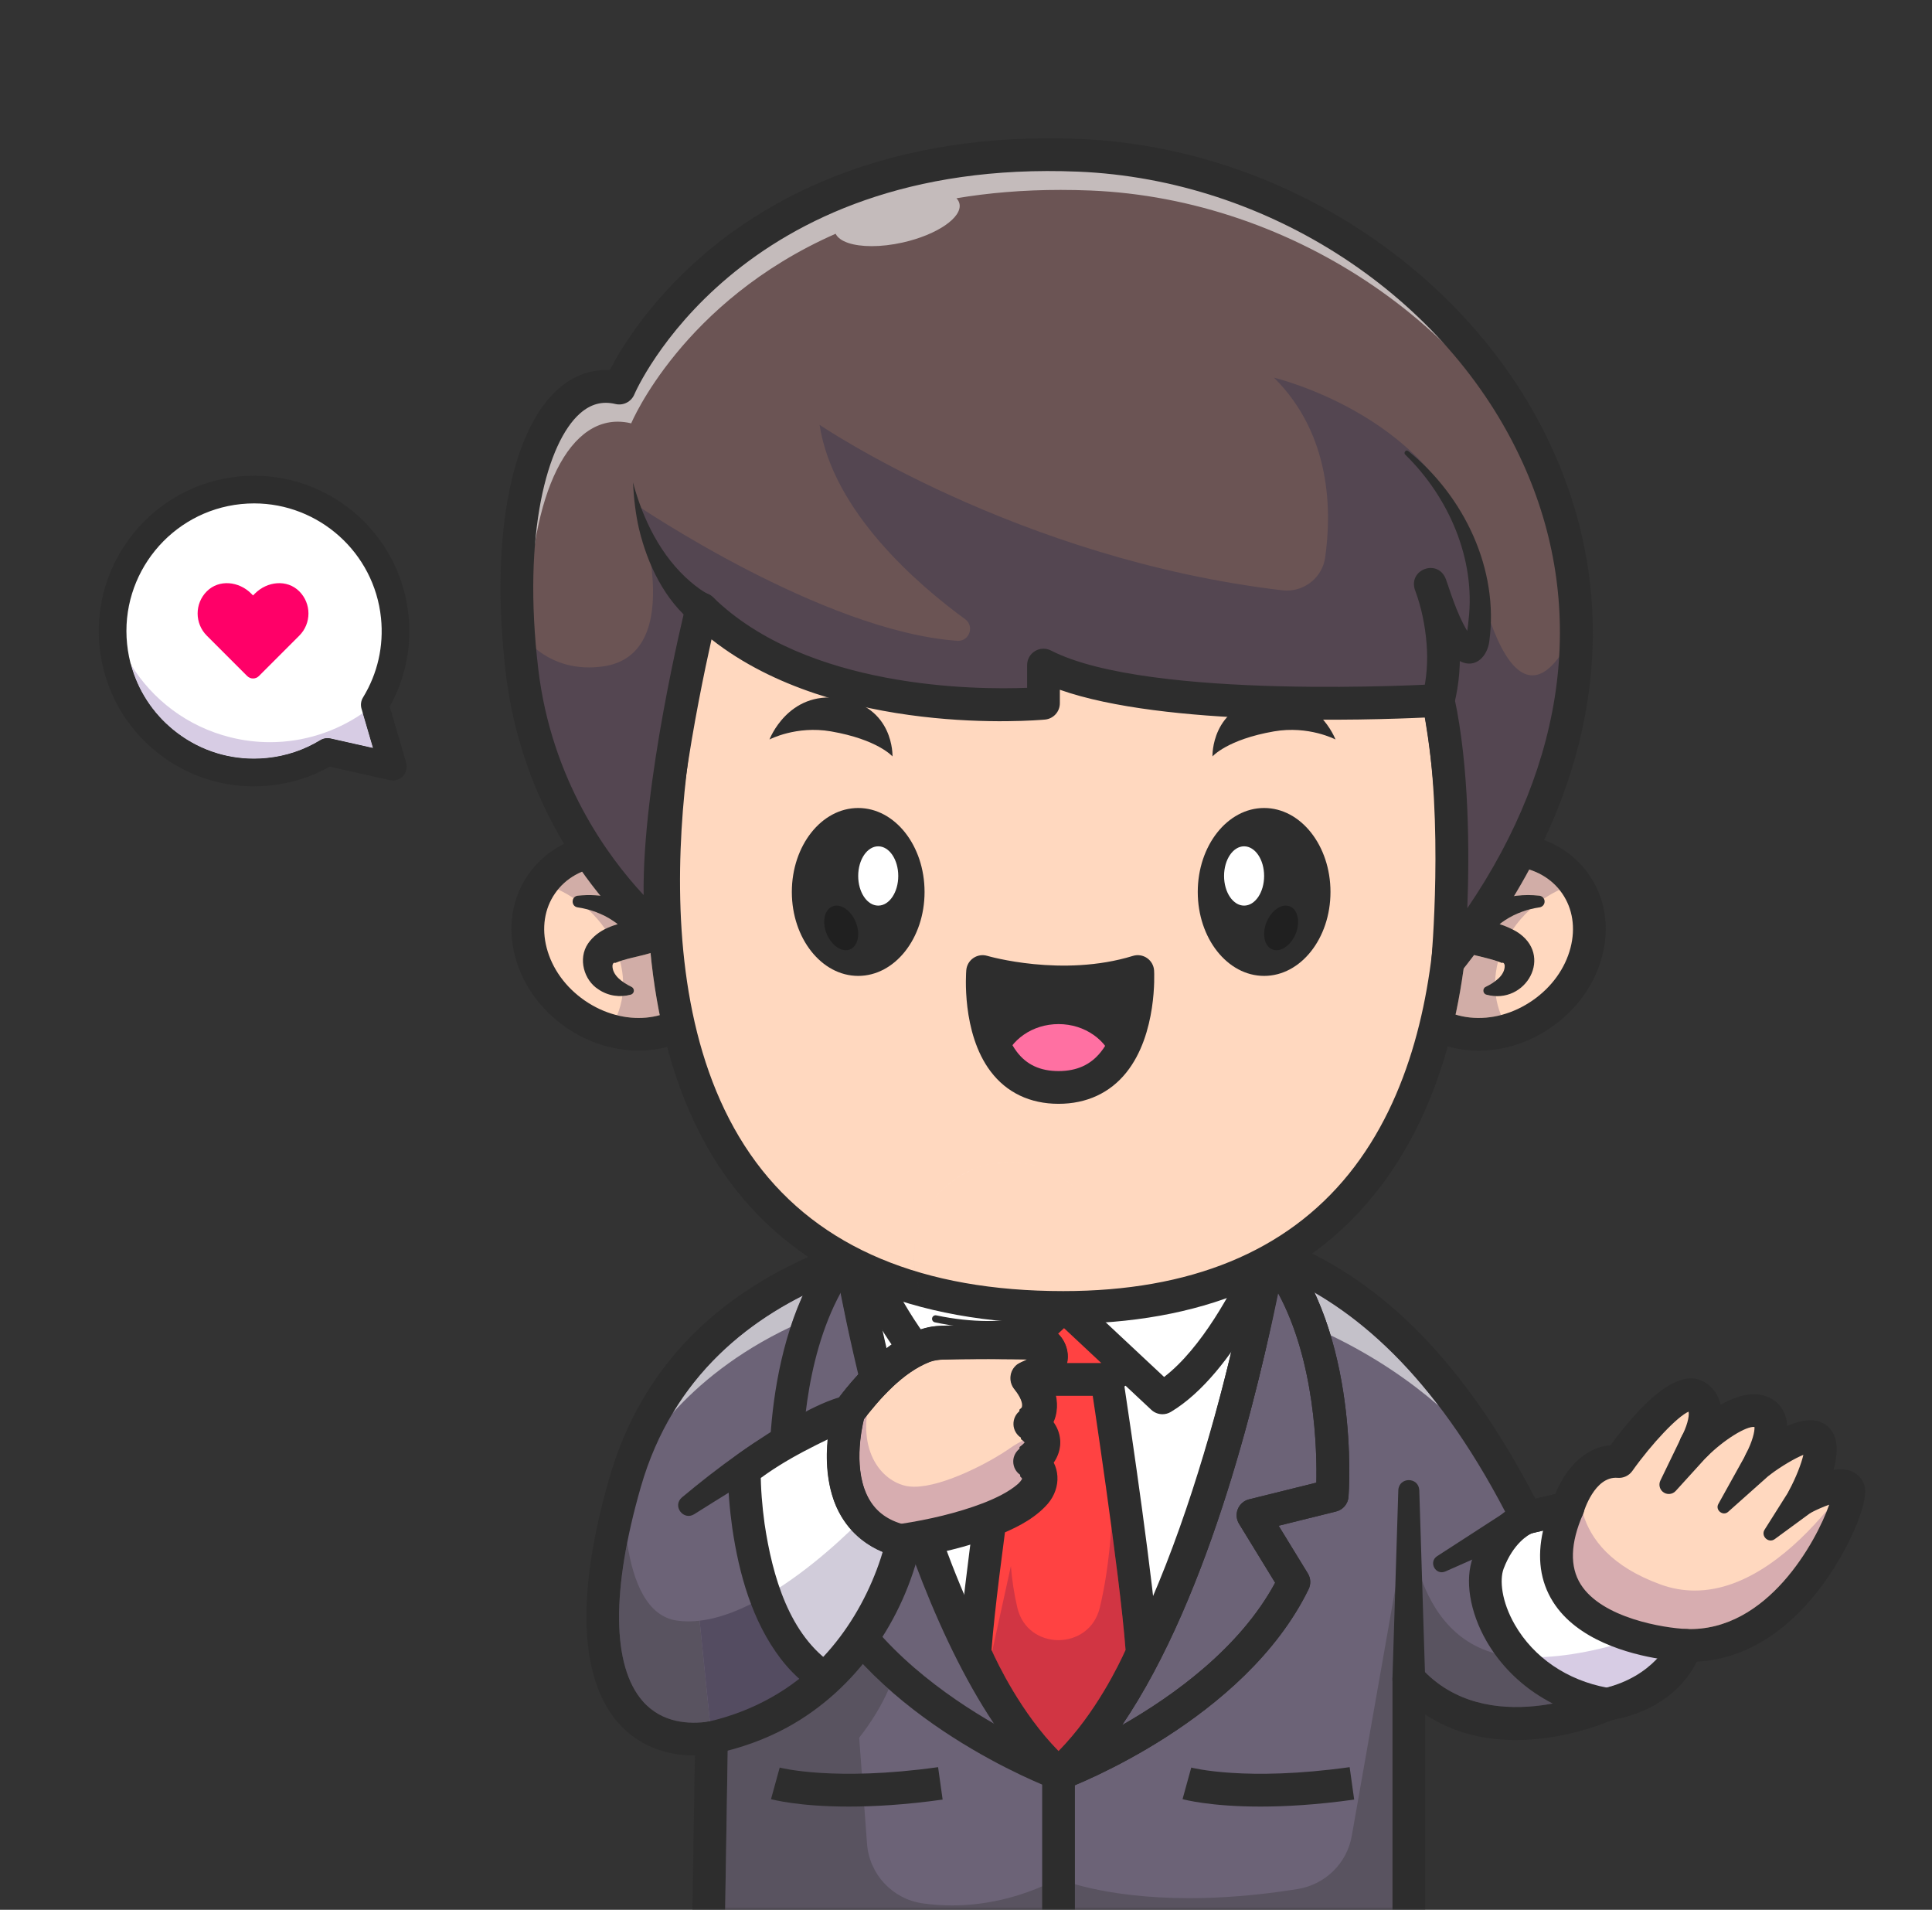 <svg width="342" height="338" viewBox="0 0 342 338" fill="none" xmlns="http://www.w3.org/2000/svg">
<rect x="0" y="0" width="342" height="338" fill="#333333" stroke="none"/>
<mask id="mask0_157_55" style="mask-type:alpha" maskUnits="userSpaceOnUse" x="0" y="0" width="342" height="338">
<rect width="341.497" height="338" fill="#F6F6F6"/>
</mask>
<g mask="url(#mask0_157_55)">
<path d="M311.948 287.062C308.122 289.692 303.595 291.385 298.409 291.198C298.409 291.198 297.366 301.976 284.502 301.627C284.502 301.627 262.599 311.71 249.387 297.108V349.26C249.387 349.26 223.774 364.557 187.384 350.65C157.021 364.557 125.267 350.65 125.267 350.65L125.962 307.538C112.22 309.602 100.515 298.767 110.301 263.637C110.301 263.637 110.301 263.63 110.308 263.607C110.425 263.188 110.541 262.768 110.664 262.34C121.095 226.182 158.99 216.794 187.652 216.794C215.127 216.794 243.39 218.751 267.887 264.079C267.937 264.172 267.958 264.216 267.958 264.216C268.726 265.628 269.487 267.091 270.248 268.599L277.549 266.86C277.549 266.86 279.982 258.111 286.588 258.66C286.588 258.66 296.324 244.957 300.147 247.042C303.871 249.07 300.343 255.395 300.163 255.72C300.56 255.322 307.564 248.469 311.62 249.824C315.685 251.178 311.832 258.277 311.636 258.646C312.041 258.341 319.675 252.663 321.703 254.691C323.79 256.778 319.269 265.122 319.269 265.122C319.269 265.122 326.572 261.297 327.267 263.73C327.773 265.512 322.486 279.833 311.948 287.062Z" fill="#6C6377"/>
<path d="M119.095 250.059C124.872 240.452 133.124 233.838 142.091 229.306C141.273 231.123 140.565 232.981 139.954 234.843C130.355 239.39 123.661 245 119.095 250.059ZM254.702 248.823C249.866 244.624 243.554 240.169 235.54 236.313C234.772 233.762 233.83 231.211 232.679 228.737C240.112 233.049 247.523 239.417 254.702 248.823Z" fill="#C4C1C9"/>
<path d="M298.406 291.197C298.406 291.197 297.363 301.976 284.498 301.627C267.636 298.846 260.869 283.457 263.464 276.595C265.898 270.163 270.243 268.598 270.243 268.598L277.546 266.859C267.463 289.98 298.406 291.197 298.406 291.197Z" fill="white"/>
<path d="M157.855 353.898C143.909 353.897 132.44 350.241 128.193 348.684L128.854 307.584C128.858 307.329 128.829 307.079 128.769 306.837C136.116 304.762 141.791 301.187 146.155 297.108C147.849 295.527 149.345 293.871 150.666 292.196C152.745 294.629 154.994 296.876 157.32 298.942C156.105 301.711 154.404 304.59 152.094 307.538L153.478 326.296C153.877 331.7 157.979 336.109 163.346 336.861C164.913 337.081 166.65 337.221 168.529 337.221C173.858 337.221 180.33 336.096 187.384 332.484C187.384 332.484 195.185 335.938 210.527 335.938C215.971 335.938 222.365 335.503 229.7 334.324C234.57 333.542 238.43 329.791 239.285 324.933L249.386 267.57C249.386 267.57 249.401 292.114 268.76 293.262C271.418 296.196 274.997 298.766 279.518 300.357C276.761 301.195 272.754 302.11 268.403 302.11C262.697 302.11 256.394 300.538 251.531 295.163C250.972 294.543 250.186 294.21 249.383 294.21C249.033 294.21 248.681 294.273 248.342 294.403C247.224 294.834 246.487 295.908 246.487 297.107V347.502C242.859 349.257 232.486 353.548 217.774 353.548C209.279 353.548 199.338 352.118 188.414 347.943C188.082 347.815 187.73 347.752 187.381 347.752C186.968 347.752 186.557 347.841 186.174 348.015C176.543 352.427 166.701 353.898 157.855 353.898ZM122.822 304.882C119.806 304.882 116.383 304.05 113.781 301.08C109.356 296.029 108.43 286.252 111.018 273.063C112.11 280.202 114.626 286.072 119.847 286.816C120.511 286.91 121.187 286.954 121.869 286.954C122.524 286.954 123.186 286.914 123.853 286.834L125.667 304.655C125.621 304.66 125.574 304.665 125.528 304.672C124.693 304.798 123.779 304.882 122.822 304.882ZM295.321 290.893C293.865 290.693 292.01 290.366 290.024 289.837C290.261 289.759 290.496 289.679 290.729 289.598C292.545 290.047 294.216 290.326 295.533 290.501C295.477 290.612 295.406 290.743 295.321 290.893Z" fill="#595360"/>
<path d="M279.518 300.357C274.997 298.766 271.418 296.197 268.76 293.262C268.761 293.262 268.761 293.262 268.761 293.262C269.518 293.306 270.28 293.328 271.044 293.328C277.462 293.328 284.084 291.822 290.024 289.837C292.01 290.366 293.865 290.693 295.321 290.893C294.287 292.701 291.1 297.099 283.835 298.808C283.647 298.851 283.463 298.915 283.287 298.995C283.234 299.02 281.807 299.662 279.518 300.357Z" fill="#D7CCE4"/>
<path d="M298.409 290.777C298.409 290.777 267.466 289.56 277.549 266.44C277.549 266.44 278.157 264.261 279.592 262.138C281.025 260.016 283.286 257.965 286.588 258.241C286.588 258.241 296.324 244.536 300.147 246.623C303.871 248.651 300.343 254.974 300.163 255.3C300.56 254.901 307.564 248.049 311.62 249.405C315.685 250.758 311.831 257.856 311.636 258.226C312.041 257.922 319.675 252.244 321.703 254.272C323.79 256.357 319.269 264.701 319.269 264.701C319.269 264.701 325.289 261.543 326.918 262.796C327.085 262.919 327.201 263.086 327.267 263.311C327.962 265.745 317.879 291.474 298.409 290.777Z" fill="#FFD8BF"/>
<path d="M295.533 290.501C289.405 289.69 275.602 286.578 275.529 275.016C275.529 274.987 275.529 274.956 275.529 274.926C275.529 273.473 275.744 271.886 276.22 270.153L278.217 269.677C279.135 269.459 279.886 268.8 280.235 267.935C281.572 272.405 285.223 277.252 293.947 280.42C296 281.166 298.028 281.5 300.01 281.5C309.324 281.5 317.683 274.122 323.446 267.258C320.764 274.076 312.489 288.314 299.196 288.314C298.97 288.314 298.739 288.31 298.51 288.301C298.468 288.299 298.426 288.299 298.384 288.299C297.221 288.299 296.17 289.03 295.722 290.106C295.707 290.141 295.647 290.28 295.533 290.501Z" fill="#D7ADB0"/>
<path d="M128.193 348.684C135.135 351.228 161.358 359.382 186.174 348.016C186.882 347.691 187.689 347.666 188.414 347.943C218.257 359.347 240.765 350.272 246.487 347.502V297.107C246.487 295.909 247.224 294.834 248.342 294.404C249.46 293.973 250.729 294.275 251.531 295.163C263.182 308.04 283.087 299.088 283.287 298.995C283.463 298.916 283.646 298.851 283.835 298.808C292.889 296.678 295.61 290.374 295.722 290.106C296.187 288.991 297.298 288.245 298.51 288.301C312.869 288.827 321.537 272.732 323.804 266.301C322.812 266.649 321.641 267.15 320.609 267.689C319.479 268.28 318.097 268.062 317.204 267.154C316.308 266.247 316.111 264.862 316.718 263.742C317.889 261.575 318.879 259.049 319.229 257.479C317.722 258.087 315.36 259.47 313.371 260.963C312.287 261.778 310.783 261.73 309.75 260.849C308.718 259.968 308.437 258.488 309.072 257.29C310.213 255.146 310.651 253.263 310.574 252.547C309.142 252.346 305.131 254.842 302.208 257.768C301.187 258.791 299.568 258.902 298.415 258.034C297.261 257.164 296.924 255.576 297.626 254.312C298.535 252.676 299.097 250.707 298.914 249.835C296.996 250.645 292.476 255.375 288.946 260.339C288.353 261.174 287.363 261.633 286.344 261.547C282.245 261.209 280.353 267.581 280.335 267.647C280.046 268.652 279.235 269.435 278.217 269.677L270.915 271.417C269.609 271.729 268.26 271.1 267.656 269.901C242.376 219.691 212.032 219.691 187.649 219.691C169.106 219.691 124.756 223.926 113.444 263.143C108.19 281.36 108.308 294.833 113.781 301.081C117.208 304.991 122.061 305.194 125.528 304.672C126.372 304.548 127.226 304.797 127.867 305.358C128.507 305.918 128.868 306.734 128.854 307.584L128.193 348.684ZM157.694 359.77C139.184 359.771 124.987 353.693 124.1 353.304C123.03 352.835 122.346 351.771 122.366 350.603L123.009 310.674C117.521 310.723 112.773 308.723 109.422 304.899C104.599 299.392 100.416 287.401 107.876 261.537C112.822 244.393 123.988 231.561 141.068 223.394C157.484 215.544 175.46 213.896 187.649 213.896C202.483 213.896 216.995 214.474 231.451 221.442C247.219 229.043 260.429 243.386 271.788 265.252L275.319 264.412C276.765 260.763 279.929 256.238 285.094 255.775C290.133 248.916 296.784 241.912 301.532 244.498C302.985 245.29 303.998 246.548 304.459 248.137C304.506 248.295 304.545 248.455 304.578 248.616C307.122 247.167 309.995 246.225 312.535 247.076C314.117 247.603 315.318 248.719 315.918 250.221C316.19 250.902 316.325 251.628 316.359 252.369C319.655 250.936 322.13 251.024 323.749 252.642C325.478 254.371 325.405 257.172 324.548 260.133C325.752 259.957 326.878 260.006 327.809 260.405C328.924 260.883 329.72 261.781 330.049 262.935C330.921 265.988 326.924 275.035 321.823 281.553C315.633 289.462 308.173 293.767 300.153 294.088C298.438 296.918 294.166 302.241 285.434 304.383C282.939 305.471 265.764 312.398 252.281 303.422V349.259C252.281 350.278 251.744 351.224 250.87 351.747C250.122 352.193 237.679 359.427 217.991 359.428C209.146 359.428 198.844 357.97 187.477 353.781C177.221 358.26 166.922 359.77 157.694 359.77Z" fill="#2D2D2D"/>
<path d="M182.109 246.804L171.238 245.92C169.67 245.79 169.547 243.519 171.074 243.209L181.76 241.021C186.143 240.381 186.543 246.909 182.109 246.804Z" fill="#2D2D2D"/>
<path d="M182.281 254.901L170.287 252.92C169.263 252.764 169.272 251.238 170.287 251.087L182.281 249.106C184.542 248.878 185.672 250.441 185.672 252.003C185.673 253.565 184.543 255.127 182.281 254.901Z" fill="#2D2D2D"/>
<path d="M182.537 261.546L171.269 260.911C169.803 260.824 169.63 258.714 171.044 258.381L182.026 255.774C186.407 255.003 186.989 261.533 182.537 261.546Z" fill="#2D2D2D"/>
<path d="M246.487 297.107L247.528 263.73C247.653 261.367 251.108 261.356 251.238 263.73L252.281 297.107C252.268 301.048 246.503 301.064 246.487 297.107Z" fill="#2D2D2D"/>
<path d="M271.139 271.363C270.614 271.612 267.888 273.087 266.173 277.62C265.436 279.57 265.766 283.399 268.165 287.562C271.504 293.355 277.434 297.388 284.488 298.685C289.451 297.732 292.269 295.501 293.826 293.601C288.305 292.711 279.148 290.241 274.901 283.471C272.648 279.878 272.064 275.659 273.15 270.884L271.139 271.363ZM284.498 304.525C284.342 304.525 284.184 304.513 284.027 304.486C275.041 303.004 267.429 297.89 263.144 290.455C260.157 285.272 259.242 279.568 260.754 275.57C263.579 268.104 268.69 266.079 269.263 265.872C269.364 265.835 269.467 265.805 269.572 265.779L276.874 264.041C277.941 263.785 279.063 264.158 279.768 265C280.473 265.842 280.639 267.012 280.202 268.017C277.985 273.1 277.852 277.261 279.804 280.382C283.567 286.396 294.592 288.138 298.524 288.301C299.394 288.338 300.203 288.764 300.725 289.462C301.247 290.16 301.429 291.057 301.216 291.901C301.111 292.321 298.489 302.179 284.986 304.483C284.825 304.511 284.662 304.525 284.498 304.525Z" fill="#2D2D2D"/>
<path d="M271.621 271.147L255.852 278.121C254.115 278.857 252.825 276.458 254.389 275.416L268.867 266.049C270.214 265.177 272.014 265.563 272.886 266.911C273.86 268.387 273.242 270.445 271.621 271.147Z" fill="#2D2D2D"/>
<path d="M302.56 257.342L296.635 263.866C296.02 264.543 294.973 264.593 294.296 263.978C293.74 263.473 293.607 262.675 293.918 262.031L297.757 254.098C299.918 250.22 305.352 253.886 302.56 257.342Z" fill="#2D2D2D"/>
<path d="M313.894 260.456L305.924 267.556C304.998 268.4 303.567 267.237 304.187 266.164L309.37 256.835C311.831 252.994 317.104 257.211 313.894 260.456Z" fill="#2D2D2D"/>
<path d="M321.385 267.097L314.167 272.39C313.064 273.203 311.643 271.856 312.371 270.715L317.148 263.146C319.897 259.379 324.951 264.087 321.385 267.097Z" fill="#2D2D2D"/>
<path d="M187.651 313.886C187.651 313.886 218.093 302.412 229.044 279.986L221.804 268.167L235.823 264.69C235.823 264.69 237.9 237.101 224.606 221.256C224.606 221.256 213.532 289.896 187.651 313.886Z" fill="#6C6377"/>
<path d="M226.187 228.736C223.12 244.346 214.455 282.068 198.615 305.32C207.64 300.176 219.486 291.699 225.724 280.113L219.332 269.679C218.851 268.892 218.773 267.921 219.123 267.068C219.474 266.212 220.211 265.577 221.107 265.355L233.018 262.401C233.142 256.789 232.835 240.91 226.187 228.736ZM187.651 316.785C186.67 316.785 185.728 316.285 185.186 315.411C184.458 314.232 184.665 312.703 185.682 311.762C210.543 288.717 221.637 221.471 221.746 220.795C221.927 219.676 222.744 218.764 223.837 218.463C224.93 218.161 226.097 218.525 226.826 219.393C240.719 235.951 238.801 263.732 238.713 264.907C238.619 266.155 237.735 267.201 236.521 267.501L226.341 270.026L231.516 278.474C232.033 279.318 232.082 280.369 231.647 281.26C220.321 304.452 189.96 316.113 188.673 316.597C188.338 316.725 187.992 316.785 187.651 316.785Z" fill="#2D2D2D"/>
<path d="M187.381 313.886C187.381 313.886 156.938 302.412 145.986 279.986L153.227 268.167L139.207 264.69C139.207 264.69 137.13 237.101 150.424 221.256C150.424 221.256 161.498 289.896 187.381 313.886Z" fill="#6C6377"/>
<path d="M224.71 221.72C222.798 232.223 210.97 292.45 187.386 314.317C163.273 291.965 152.017 230.869 150.59 222.618C162.824 218.344 176.007 216.794 187.654 216.794C199.982 216.794 212.469 217.186 224.71 221.72Z" fill="white"/>
<path d="M226.187 228.736C223.12 244.346 214.455 282.068 198.615 305.32C207.64 300.176 219.486 291.699 225.724 280.113L219.332 269.679C218.851 268.892 218.773 267.921 219.123 267.068C219.474 266.212 220.211 265.577 221.107 265.355L233.018 262.401C233.142 256.789 232.835 240.91 226.187 228.736ZM187.651 316.785C186.67 316.785 185.728 316.285 185.186 315.411C184.458 314.232 184.665 312.703 185.682 311.762C210.543 288.717 221.637 221.471 221.746 220.795C221.927 219.676 222.744 218.764 223.837 218.463C224.93 218.161 226.097 218.525 226.826 219.393C240.719 235.951 238.801 263.732 238.713 264.907C238.619 266.155 237.735 267.201 236.521 267.501L226.341 270.026L231.516 278.474C232.033 279.318 232.082 280.369 231.647 281.26C220.321 304.452 189.96 316.113 188.673 316.597C188.338 316.725 187.992 316.785 187.651 316.785Z" fill="#2D2D2D"/>
<path d="M149.308 280.113C155.545 291.699 167.39 300.176 176.416 305.32C160.575 282.067 151.909 244.34 148.843 228.733C142.177 240.919 141.881 256.789 142.011 262.399L153.924 265.355C154.821 265.577 155.558 266.212 155.908 267.068C156.259 267.921 156.18 268.892 155.698 269.679L149.308 280.113ZM187.379 316.785C187.038 316.785 186.693 316.725 186.358 316.597C185.072 316.113 154.709 304.452 143.383 281.26C142.948 280.369 142.998 279.318 143.516 278.474L148.691 270.026L138.509 267.501C137.295 267.201 136.411 266.155 136.317 264.907C136.229 263.732 134.312 235.951 148.204 219.393C148.933 218.525 150.101 218.161 151.194 218.463C152.287 218.764 153.103 219.674 153.284 220.795C153.393 221.471 164.501 288.73 189.35 311.762C190.366 312.703 190.573 314.232 189.844 315.411C189.304 316.285 188.36 316.785 187.379 316.785Z" fill="#2D2D2D"/>
<path d="M153.887 224.573C156.319 237.646 166.913 288.749 187.384 310.244C207.661 288.876 218.834 236.832 221.401 223.633C210.32 220.008 199.107 219.69 187.654 219.69C179.104 219.69 166.513 220.562 153.887 224.573ZM187.386 317.215C186.679 317.215 185.972 316.958 185.416 316.441C161.001 293.809 149.744 234.726 147.736 223.111C147.494 221.716 148.298 220.349 149.635 219.882C163.797 214.935 178.128 213.896 187.654 213.896C199.939 213.896 212.997 214.29 225.717 219.002C227.036 219.49 227.812 220.855 227.562 222.239C225.411 234.047 213.465 294.087 189.356 316.441C188.8 316.958 188.093 317.215 187.386 317.215Z" fill="#2D2D2D"/>
<path d="M202.188 292.501C202.188 292.501 196.829 305.539 187.384 313.883C177.939 305.539 172.578 292.501 172.578 292.501C173.186 283.599 175.7 265.498 177.351 254.141C178.213 248.215 178.837 244.13 178.837 244.13L176.171 242.081C173.961 240.379 172.89 237.583 173.389 234.844L176.663 216.823L198.016 216.36L201.377 234.844C201.869 237.583 200.798 240.379 198.589 242.081L195.931 244.13C195.931 244.13 196.264 246.326 196.785 249.824C198.328 260.276 201.493 282.36 202.188 292.501Z" fill="#FF4242"/>
<path d="M187.381 309.895C181.009 303.427 176.862 294.96 175.635 292.264L178.944 277.156C179.15 279.631 179.515 282.128 180.094 284.559C181.002 288.37 184.181 290.273 187.365 290.273C190.557 290.273 193.753 288.364 194.679 284.549C195.584 280.82 196.332 276.115 196.733 270.196C197.827 278.368 198.843 286.668 199.245 292.003C198.192 294.363 193.996 303.187 187.381 309.895Z" fill="#D13543"/>
<path d="M175.516 292.001C176.574 294.362 180.785 303.201 187.381 309.895C193.996 303.187 198.192 294.363 199.245 292.004C198.209 278.268 193.117 244.912 193.063 244.572C192.904 243.531 193.324 242.483 194.159 241.84L196.822 239.786C198.178 238.74 198.83 237.045 198.524 235.361L195.606 219.313L179.091 219.671L176.238 235.361C175.932 237.045 176.583 238.74 177.94 239.786L180.603 241.84C181.438 242.483 181.858 243.531 181.698 244.572C181.645 244.912 176.554 278.267 175.516 292.001ZM187.381 316.785C186.696 316.785 186.01 316.541 185.462 316.057C175.625 307.366 170.126 294.163 169.895 293.605C169.727 293.194 169.655 292.749 169.686 292.306C170.504 280.355 174.625 252.598 175.714 245.386L174.402 244.375C171.323 242.002 169.841 238.15 170.537 234.325L173.813 216.308C174.059 214.954 175.224 213.959 176.6 213.93L197.952 213.466C199.402 213.435 200.61 214.443 200.865 215.845L204.224 234.325C204.921 238.15 203.44 242.002 200.36 244.375L199.048 245.386C200.136 252.598 204.258 280.355 205.076 292.306C205.107 292.749 205.036 293.194 204.866 293.605C204.637 294.163 199.136 307.366 189.3 316.057C188.751 316.541 188.066 316.783 187.381 316.785Z" fill="#2D2D2D"/>
<path d="M224.604 221.258C224.604 221.258 216.672 240.874 205.778 247.393L188.351 231.088L170.916 247.393C160.024 240.874 152.092 221.258 152.092 221.258C167.79 216.805 185.144 216.256 188.214 216.369C188.279 216.362 188.33 216.362 188.374 216.362C188.41 216.362 188.445 216.362 188.482 216.369C190.872 216.405 208.822 216.826 224.604 221.258Z" fill="white"/>
<path d="M156.124 223.187C158.532 228.296 163.951 238.592 170.628 243.695L186.372 228.972C187.486 227.93 189.217 227.93 190.331 228.972L206.068 243.695C212.741 238.594 218.156 228.31 220.567 223.198C205.892 219.635 190.287 219.295 188.438 219.267C188.407 219.265 188.378 219.265 188.347 219.264C188.268 219.268 188.186 219.268 188.107 219.264C185.76 219.18 170.683 219.59 156.124 223.187ZM205.78 250.291C205.062 250.291 204.35 250.024 203.799 249.508L188.352 235.056L172.895 249.509C171.951 250.39 170.537 250.543 169.43 249.878C157.835 242.941 149.744 223.183 149.406 222.345C149.098 221.582 149.127 220.724 149.489 219.986C149.85 219.246 150.509 218.696 151.301 218.471C167.427 213.898 184.887 213.387 188.16 213.47C188.335 213.461 188.461 213.461 188.655 213.475C191.268 213.52 209.448 213.993 225.387 218.47C226.181 218.692 226.842 219.242 227.205 219.982C227.567 220.721 227.6 221.582 227.291 222.345C226.951 223.183 218.861 242.941 207.266 249.878C206.805 250.155 206.292 250.291 205.78 250.291Z" fill="#2D2D2D"/>
<path d="M195.928 247.031H178.834C177.234 247.031 175.937 245.733 175.937 244.133C175.937 242.533 177.234 241.235 178.834 241.235H195.928C197.528 241.235 198.826 242.533 198.826 244.133C198.826 245.733 197.528 247.031 195.928 247.031Z" fill="#2D2D2D"/>
<path d="M188.214 219.699C187.507 219.699 186.82 219.44 186.286 218.965C185.669 218.415 185.316 217.628 185.316 216.801C185.316 215.201 186.614 213.896 188.214 213.896H188.374C189.974 213.896 191.27 215.194 191.27 216.794C191.27 218.375 190.003 219.66 188.43 219.691C188.357 219.696 188.286 219.699 188.214 219.699Z" fill="#2D2D2D"/>
<path d="M188.482 219.699C188.398 219.699 188.314 219.695 188.228 219.688C186.696 219.613 185.476 218.345 185.476 216.794C185.476 215.208 186.75 213.92 188.332 213.898L188.34 213.896H188.346H188.367H188.374H188.482C190.082 213.896 191.38 215.194 191.38 216.794V216.801C191.38 217.674 190.987 218.499 190.311 219.049C189.789 219.473 189.142 219.699 188.482 219.699Z" fill="#2D2D2D"/>
<path d="M150.26 319.729C141.375 319.729 136.765 318.492 136.482 318.414L138.022 312.826C138.116 312.851 147.635 315.333 166.06 312.752L166.864 318.491C160.257 319.417 154.72 319.729 150.26 319.729Z" fill="#2D2D2D"/>
<path d="M223.11 319.729C214.225 319.729 209.616 318.492 209.334 318.414L210.873 312.826C210.967 312.851 220.486 315.333 238.912 312.752L239.714 318.491C233.109 319.417 227.57 319.729 223.11 319.729Z" fill="#2D2D2D"/>
<path d="M187.381 353.547C185.781 353.547 184.483 352.249 184.483 350.649V314.317C184.483 312.717 185.781 311.421 187.381 311.421C188.981 311.421 190.279 312.717 190.279 314.317V350.649C190.279 352.249 188.981 353.547 187.381 353.547Z" fill="#2D2D2D"/>
<path d="M125.451 176.952C120.579 183.987 110.006 185.102 101.838 179.443C93.669 173.785 90.998 163.496 95.871 156.462C100.742 149.428 111.314 148.312 119.482 153.971C127.651 159.628 130.323 169.918 125.451 176.952Z" fill="#FFD8BF"/>
<path d="M113.054 180.159C111.804 180.159 110.521 180.001 109.243 179.685C109.699 178.589 110.006 177.445 110.169 176.278C110.675 176.251 111.177 176.17 111.664 176.037C111.857 175.982 112.029 175.851 112.127 175.659C112.329 175.272 112.142 174.798 111.742 174.631C111.269 174.399 110.769 174.122 110.304 173.798C110.269 172.566 110.086 171.325 109.76 170.1C111.426 169.542 113.346 169.213 115.05 168.705C115.085 168.694 115.121 168.683 115.157 168.672C115.531 172.479 116.074 176.147 116.784 179.662C115.599 179.992 114.343 180.159 113.054 180.159ZM107.124 164.416C106.28 163.191 105.279 162.033 104.125 160.978C105.68 161.406 107.213 162.084 108.499 162.954C108.792 163.144 109.073 163.347 109.345 163.563C108.581 163.781 107.83 164.058 107.124 164.416ZM111.243 159.798C109.046 158.862 106.675 158.413 104.28 158.413C103.616 158.413 102.948 158.448 102.282 158.516C101.936 158.554 101.689 158.728 101.538 158.961C100.641 158.367 99.717 157.852 98.777 157.417C100.527 155.286 103.064 153.893 106.051 153.428C107.869 155.929 109.65 158.055 111.243 159.798Z" fill="#D1ADA7"/>
<path d="M249.329 176.952C254.201 183.987 264.774 185.102 272.941 179.443C281.109 173.785 283.782 163.496 278.909 156.462C274.037 149.428 263.466 148.312 255.296 153.971C247.129 159.628 244.456 169.918 249.329 176.952Z" fill="#FFD8BF"/>
<path d="M261.762 180.157C261.241 180.157 260.72 180.131 260.203 180.076C259.319 179.982 258.47 179.81 257.666 179.564C258.455 175.9 259.034 172.234 259.443 168.63C261.329 169.177 263.396 169.542 265.19 170.163C264.887 171.321 264.712 172.494 264.667 173.659C264.13 174.059 263.529 174.394 262.972 174.665C262.385 174.942 262.474 175.882 263.115 176.037C263.692 176.194 264.256 176.277 264.8 176.297C264.962 177.444 265.264 178.568 265.708 179.647C264.406 179.984 263.08 180.157 261.762 180.157ZM267.781 164.508C267.013 164.112 266.242 163.8 265.462 163.56C267.048 162.297 268.958 161.402 270.926 160.902C269.708 162.003 268.656 163.219 267.781 164.508ZM263.96 159.62C265.311 157.512 266.565 155.407 267.723 153.308C267.827 153.318 267.932 153.327 268.035 153.337C271.353 153.688 274.169 155.15 276.055 157.48C275.114 157.923 274.19 158.446 273.295 159.051C273.137 158.764 272.848 158.556 272.497 158.516C271.818 158.444 271.148 158.409 270.485 158.409C268.483 158.409 266.54 158.736 264.586 159.397C264.376 159.466 264.167 159.542 263.96 159.62Z" fill="#D1ADA7"/>
<path d="M108.297 153.256C107.777 153.256 107.259 153.283 106.743 153.337C103.136 153.718 100.121 155.414 98.251 158.111C96.382 160.809 95.855 164.228 96.768 167.74C97.721 171.409 100.107 174.72 103.487 177.061C110.329 181.801 119.114 181.012 123.069 175.303C124.938 172.605 125.464 169.185 124.552 165.673C123.6 162.005 121.214 158.694 117.833 156.353C114.914 154.33 111.58 153.256 108.297 153.256ZM113.027 185.935C108.704 185.935 104.185 184.594 100.188 181.825C95.668 178.693 92.461 174.209 91.159 169.196C89.816 164.027 90.644 158.918 93.489 154.812C96.332 150.705 100.824 148.136 106.136 147.575C111.287 147.032 116.612 148.458 121.132 151.589C125.653 154.721 128.86 159.205 130.162 164.217C131.505 169.387 130.677 174.496 127.833 178.602C124.496 183.419 118.945 185.935 113.027 185.935Z" fill="#2D2D2D"/>
<path d="M102.282 158.516C106.374 158.095 110.511 158.951 113.964 161.273C115.185 162.052 116.234 163.087 117.227 164.186C118.212 165.157 118.22 166.743 117.25 167.726C116.749 168.308 115.734 168.483 115.05 168.705C113.036 169.305 110.718 169.656 108.878 170.43C108.794 170.449 108.852 170.417 108.823 170.386C108.811 170.351 108.798 170.363 108.78 170.374C108.77 170.379 108.756 170.386 108.739 170.382C108.606 170.412 108.471 170.543 108.42 170.866C108.36 172.626 110.198 173.876 111.742 174.631C112.142 174.798 112.329 175.272 112.127 175.659C112.029 175.851 111.857 175.982 111.664 176.037C109.752 176.558 107.622 176.277 105.899 175.075C103.402 173.491 102.268 169.693 104.08 167.006C105.866 164.397 109.029 163.451 111.89 163.028C112.799 162.929 113.627 162.859 114.615 162.926L112.436 167.445C111.557 165.645 110.23 164.076 108.499 162.954C106.694 161.733 104.401 160.891 102.245 160.583C101.051 160.406 101.089 158.646 102.282 158.516Z" fill="#2D2D2D"/>
<path d="M266.483 153.256C263.199 153.256 259.866 154.33 256.947 156.353C253.566 158.694 251.179 162.004 250.226 165.673C249.315 169.185 249.842 172.605 251.71 175.303C253.579 178 256.596 179.696 260.203 180.076C263.975 180.476 267.911 179.403 271.291 177.061C274.673 174.719 277.059 171.409 278.011 167.74C278.923 164.228 278.396 160.809 276.528 158.112C274.659 155.414 271.644 153.718 268.035 153.337C267.52 153.283 267.001 153.256 266.483 153.256ZM261.754 185.952C261.032 185.952 260.312 185.914 259.596 185.838C254.284 185.278 249.791 182.708 246.947 178.602C244.103 174.496 243.275 169.386 244.618 164.217C245.92 159.206 249.126 154.72 253.647 151.589C258.168 148.457 263.494 147.032 268.643 147.575C273.955 148.136 278.446 150.705 281.291 154.811C284.136 158.918 284.963 164.027 283.62 169.196C282.319 174.209 279.112 178.693 274.592 181.824C270.699 184.519 266.213 185.952 261.754 185.952Z" fill="#2D2D2D"/>
<path d="M272.43 160.6C268.311 161.215 264.13 163.586 262.344 167.445H262.343L260.165 162.926C263.129 162.824 265.781 163.334 268.423 164.857C275.161 168.979 270.122 177.95 263.115 176.037C262.474 175.881 262.385 174.942 262.972 174.665C264.53 173.908 266.421 172.652 266.36 170.866C266.309 170.543 266.172 170.411 266.041 170.382C266.022 170.386 266.01 170.379 265.999 170.374C265.981 170.362 265.969 170.351 265.955 170.386C265.927 170.417 265.986 170.449 265.902 170.43C263.698 169.53 260.936 169.154 258.59 168.364C257.267 167.967 256.516 166.571 256.913 165.248C257.038 164.835 257.266 164.47 257.551 164.186C259.436 162.002 261.885 160.288 264.586 159.397C267.188 158.516 269.769 158.228 272.497 158.516C273.07 158.579 273.481 159.095 273.418 159.669C273.361 160.192 272.929 160.562 272.43 160.6Z" fill="#2D2D2D"/>
<path d="M254.599 123.965C254.599 123.965 277.919 231.397 188.217 231.397C86.67 231.397 124.219 107.797 124.219 107.797C124.219 107.797 206.097 95.281 254.599 123.965Z" fill="#FFD8BF"/>
<path d="M126.496 110.41C123.695 120.832 110.806 174.648 133.851 205.716C145.064 220.834 163.355 228.499 188.217 228.499C210.662 228.499 227.672 221.522 238.775 207.759C260.867 180.376 253.512 133.943 252.007 125.809C208.834 101.123 138.721 108.828 126.496 110.41ZM188.217 234.294C161.414 234.294 141.554 225.837 129.187 209.155C117.874 193.895 112.963 171.336 114.987 143.924C116.499 123.423 121.246 107.618 121.447 106.955C121.772 105.888 122.679 105.102 123.781 104.934C123.988 104.902 144.798 101.776 171.272 102.228C206.989 102.842 235.521 109.316 256.073 121.471C256.768 121.881 257.259 122.562 257.429 123.35C257.923 125.618 269.19 179.267 243.298 211.382C231.04 226.585 212.508 234.294 188.217 234.294Z" fill="#2D2D2D"/>
<path d="M163.664 157.859C163.664 166.064 158.406 172.716 151.917 172.716C145.429 172.716 140.17 166.064 140.17 157.859C140.17 149.652 145.429 143 151.917 143C158.406 143 163.664 149.652 163.664 157.859Z" fill="#2D2D2D"/>
<path d="M159.008 155.028C159.008 157.926 157.421 160.276 155.463 160.276C153.505 160.276 151.917 157.926 151.917 155.028C151.917 152.13 153.505 149.782 155.463 149.782C157.421 149.782 159.008 152.13 159.008 155.028Z" fill="white"/>
<path d="M149.727 168.171C148.459 168.171 147.059 167.027 146.34 165.28C145.477 163.181 145.927 161.004 147.345 160.421C147.585 160.323 147.835 160.276 148.092 160.276C149.359 160.276 150.761 161.42 151.478 163.167C152.343 165.267 151.892 167.442 150.473 168.027C150.233 168.125 149.983 168.171 149.727 168.171Z" fill="#202020"/>
<path d="M212.026 157.859C212.026 166.064 217.285 172.716 223.773 172.716C230.261 172.716 235.52 166.064 235.52 157.859C235.52 149.652 230.261 143 223.773 143C217.285 143 212.026 149.652 212.026 157.859Z" fill="#2D2D2D"/>
<path d="M216.682 155.028C216.682 157.926 218.269 160.276 220.227 160.276C222.185 160.276 223.773 157.926 223.773 155.028C223.773 152.13 222.185 149.782 220.227 149.782C218.269 149.782 216.682 152.13 216.682 155.028Z" fill="white"/>
<path d="M225.963 168.171C225.707 168.171 225.455 168.125 225.218 168.027C223.798 167.442 223.348 165.267 224.212 163.167C224.93 161.42 226.331 160.276 227.598 160.276C227.854 160.276 228.106 160.323 228.345 160.421C229.763 161.004 230.214 163.181 229.351 165.28C228.632 167.027 227.232 168.171 225.963 168.171Z" fill="#202020"/>
<path d="M197.131 187.988C195.052 190.595 191.959 192.457 187.381 192.457C182.737 192.457 179.674 190.538 177.667 187.872C173.097 181.823 173.937 171.943 173.937 171.943C173.937 171.943 187.845 176.116 201.403 171.943C201.403 171.943 201.968 181.955 197.131 187.988Z" fill="#2D2D2D"/>
<path d="M197.131 187.988C195.052 190.595 191.959 192.457 187.381 192.457C182.737 192.457 179.674 190.538 177.667 187.872C178.841 184.047 182.746 181.244 187.381 181.244C192.061 181.244 196.001 184.106 197.131 187.988Z" fill="#FF70A2"/>
<path d="M176.824 175.596C176.992 178.633 177.662 183.058 179.979 186.125C181.719 188.437 184.14 189.559 187.381 189.559C190.605 189.559 193.052 188.454 194.865 186.181L194.87 186.175C197.293 183.153 198.124 178.771 198.398 175.701C189.684 177.507 181.42 176.49 176.824 175.596ZM187.381 195.354C182.339 195.354 178.179 193.368 175.353 189.615C170.175 182.763 171.013 172.147 171.051 171.698C171.125 170.828 171.586 170.038 172.308 169.549C173.03 169.058 173.933 168.918 174.769 169.168C174.898 169.206 188.038 173.026 200.552 169.174C201.401 168.914 202.328 169.056 203.059 169.565C203.789 170.074 204.247 170.891 204.297 171.781C204.322 172.234 204.862 182.977 199.392 189.798C196.493 193.433 192.339 195.354 187.381 195.354Z" fill="#2D2D2D"/>
<path d="M136.215 130.874C136.215 130.874 139.474 122.27 148.6 123.574C158.319 124.962 157.987 133.873 157.987 133.873C157.987 133.873 155.38 130.874 147.102 129.441C140.951 128.375 136.215 130.874 136.215 130.874Z" fill="#2D2D2D"/>
<path d="M236.407 130.874C236.407 130.874 233.148 122.27 224.02 123.574C214.303 124.962 214.633 133.873 214.633 133.873C214.633 133.873 217.241 130.874 225.518 129.441C231.671 128.375 236.407 130.874 236.407 130.874Z" fill="#2D2D2D"/>
<path d="M256.253 170.322C256.253 170.322 258.773 143.26 254.601 123.965C254.601 123.965 202.971 127.094 184.718 117.706V124.464C184.718 124.464 145.082 128.137 124.222 107.798C124.222 107.798 114.299 147.954 117.436 165.686C117.436 165.686 96.061 149.519 92.41 118.75C92.119 116.323 91.903 113.948 91.757 111.629C90.027 84.598 97.61 65.802 109.62 68.684C109.62 68.684 127.872 24.877 190.977 27.485C235.74 29.331 278.228 64.968 279.01 110.681C279.337 129.411 272.651 149.838 256.253 170.322Z" fill="#6B5454"/>
<path d="M256.253 170.322C256.253 170.322 257.007 162.228 257.007 151.739C257.008 143.046 256.491 132.708 254.601 123.965C254.601 123.965 252.54 124.089 249.098 124.215C245.647 124.34 240.807 124.466 235.26 124.466C233.7 124.466 232.086 124.456 230.43 124.434C227.532 124.393 224.51 124.315 221.443 124.183C207.585 123.585 192.845 121.887 184.718 117.706V124.464C184.718 124.464 181.926 124.723 177.439 124.723C165.75 124.723 142.541 122.972 127.07 110.337C126.088 109.535 125.137 108.689 124.222 107.798C124.222 107.798 116.819 137.758 116.822 157.349C116.823 160.44 117.008 163.27 117.436 165.686C117.436 165.686 111.943 161.532 106.051 153.428C104.91 151.858 103.752 150.139 102.617 148.273C99.991 143.954 97.482 138.848 95.552 132.972C95.973 134.253 96.422 135.498 96.893 136.706C95.843 133.07 95.017 129.165 94.525 124.986C94.065 121.112 93.787 117.37 93.679 113.794C96.224 116.257 99.666 118.12 104.245 118.12C105.023 118.12 105.834 118.067 106.679 117.954C122.107 115.867 112.843 89.479 112.843 89.479C112.843 89.479 145.638 111.726 169.462 113.411C169.518 113.415 169.572 113.418 169.627 113.418C171.627 113.418 172.514 110.798 170.846 109.582C162.548 103.526 147.438 90.579 145.082 75.188C145.082 75.188 180.019 98.956 226.993 104.47C227.265 104.502 227.535 104.517 227.804 104.517C231.155 104.517 234.086 102.075 234.575 98.682C235.717 90.735 235.769 76.991 225.52 66.844C225.52 66.844 255.586 74.001 260.815 98.846C263.857 113.306 267.562 119.527 271.272 119.527C273.93 119.527 276.59 116.331 279.01 110.681C279.018 111.12 279.023 111.559 279.023 112.001C279.02 123.463 276.389 135.541 270.52 147.863C269.659 149.674 268.727 151.488 267.723 153.308C264.61 158.951 260.806 164.634 256.253 170.322ZM92.41 118.75C92.153 116.6 91.953 114.491 91.81 112.426C91.956 114.489 92.154 116.6 92.41 118.75Z" fill="#544651"/>
<path d="M95.552 132.972C94.128 128.646 93.019 123.902 92.41 118.75C93.022 123.904 94.129 128.646 95.552 132.972ZM91.81 112.426C91.079 102.04 91.714 92.836 93.444 85.563C91.758 92.65 91.114 101.569 91.757 111.629C91.774 111.895 91.792 112.161 91.81 112.426ZM276.041 91.081C276.037 91.071 276.034 91.06 276.03 91.05C274.525 85.892 272.484 80.936 269.981 76.227C272.491 80.946 274.534 85.91 276.041 91.081ZM93.445 85.555C93.448 85.543 93.451 85.532 93.454 85.521C93.451 85.534 93.448 85.543 93.445 85.555ZM93.459 85.496C93.461 85.489 93.462 85.483 93.465 85.476C93.463 85.483 93.461 85.489 93.459 85.496ZM93.473 85.436C93.475 85.433 93.476 85.43 93.476 85.426C93.476 85.429 93.475 85.433 93.473 85.436ZM219.662 33.318C219.655 33.315 219.654 33.315 219.647 33.312C219.651 33.313 219.658 33.316 219.662 33.318ZM219.611 33.298C219.591 33.291 219.573 33.284 219.552 33.277C219.571 33.284 219.591 33.291 219.611 33.298ZM219.549 33.276C219.53 33.269 219.513 33.262 219.492 33.255C219.511 33.262 219.53 33.269 219.549 33.276ZM219.488 33.253C210.383 29.898 200.77 27.897 191.044 27.487C200.767 27.897 210.385 29.899 219.488 33.253ZM191.041 27.487C191.019 27.487 190.998 27.485 190.977 27.485C190.998 27.485 191.02 27.487 191.041 27.487Z" fill="#FEF4DC"/>
<path d="M93.679 113.794C92.971 113.11 92.332 112.379 91.757 111.629C91.114 101.569 91.758 92.65 93.444 85.563C93.444 85.56 93.445 85.557 93.445 85.554C93.448 85.543 93.451 85.533 93.454 85.521C93.455 85.514 93.458 85.504 93.459 85.496C93.461 85.489 93.463 85.483 93.465 85.476C93.468 85.463 93.47 85.448 93.473 85.436C93.475 85.433 93.476 85.428 93.476 85.426C96.02 74.847 100.889 68.392 107.236 68.392C108.009 68.392 108.804 68.488 109.62 68.684C109.62 68.684 126.837 27.373 185.616 27.373C187.367 27.373 189.15 27.41 190.977 27.485C190.998 27.485 191.019 27.486 191.041 27.486C191.042 27.486 191.042 27.486 191.044 27.486C200.77 27.896 210.383 29.898 219.488 33.253C219.489 33.253 219.489 33.253 219.492 33.254C219.513 33.261 219.53 33.268 219.549 33.275L219.552 33.277C219.573 33.284 219.591 33.291 219.611 33.298C219.625 33.303 219.633 33.306 219.647 33.312C219.654 33.315 219.655 33.315 219.662 33.317C219.681 33.324 219.696 33.33 219.713 33.336L219.714 33.337C241.046 41.256 259.54 56.602 269.981 76.227C272.484 80.936 274.525 85.891 276.03 91.05C263.366 58.376 228.956 35.205 193.091 33.72C191.273 33.646 189.491 33.61 187.747 33.61C181.077 33.61 174.944 34.142 169.312 35.089C169.586 35.372 169.761 35.691 169.841 36.039C170.383 38.473 165.892 41.551 159.801 42.92C157.85 43.357 155.973 43.564 154.305 43.564C151.053 43.564 148.593 42.776 147.922 41.369C120.731 53.329 111.735 74.921 111.735 74.921C110.92 74.725 110.124 74.628 109.35 74.628C99.318 74.628 92.981 90.749 93.679 113.794Z" fill="#C4BBBB"/>
<path d="M96.893 136.707C96.422 135.498 95.973 134.253 95.552 132.972C94.129 128.646 93.022 123.904 92.41 118.75C92.154 116.6 91.956 114.489 91.81 112.426C91.792 112.161 91.774 111.895 91.757 111.629C92.332 112.379 92.971 113.11 93.679 113.794C93.787 117.371 94.065 121.112 94.525 124.986C95.017 129.165 95.843 133.07 96.893 136.707Z" fill="#C0B4BD"/>
<path d="M254.6 121.067C255.955 121.067 257.141 122.012 257.431 123.352C260.108 135.733 260.117 150.971 259.74 160.74C277.451 134.701 280.967 106.991 269.527 81.862C256.143 52.459 224.527 31.771 190.854 30.379C130.457 27.881 112.467 69.378 112.292 69.798C111.745 71.111 110.324 71.834 108.941 71.501C106.613 70.942 104.556 71.496 102.645 73.194C96.915 78.287 92.417 94.243 95.284 118.408C97.619 138.084 107.633 151.644 113.935 158.407C113.665 138.718 121.047 108.556 121.407 107.103C121.655 106.095 122.426 105.296 123.425 105.012C124.425 104.727 125.499 104.998 126.242 105.723C142.877 121.941 172.811 122.086 181.819 121.73V117.706C181.819 116.696 182.344 115.759 183.206 115.233C184.069 114.706 185.142 114.668 186.041 115.13C203.387 124.05 253.916 121.103 254.424 121.072C254.482 121.068 254.541 121.067 254.6 121.067ZM256.255 173.217C255.889 173.217 255.522 173.149 255.169 173.006C253.983 172.526 253.252 171.326 253.369 170.051C253.393 169.796 255.594 145.411 252.246 126.989C242.284 127.456 206.152 128.619 187.613 122.074V124.464C187.613 125.962 186.473 127.212 184.982 127.35C183.403 127.496 148.047 130.536 125.952 113.158C123.5 124.151 117.913 151.743 120.286 165.182C120.493 166.354 119.962 167.535 118.945 168.157C117.93 168.778 116.634 168.715 115.686 167.996C114.773 167.305 93.283 150.722 89.531 119.091C86.75 95.661 90.301 76.415 98.796 68.862C101.496 66.462 104.617 65.323 107.928 65.514C109.904 61.705 115.005 53.22 124.751 44.902C136.505 34.87 157.559 23.201 191.093 24.589C226.895 26.068 260.534 48.12 274.802 79.462C288.337 109.195 282.554 142.106 258.516 172.131C257.954 172.833 257.115 173.217 256.255 173.217Z" fill="#2D2D2D"/>
<path d="M122.749 110.293C117.613 106.174 114.63 99.879 113.122 93.622C112.503 90.959 112.185 88.092 112.051 85.371C113.815 91.97 117.012 98.5 122.255 102.98C123.302 103.861 124.475 104.762 125.69 105.302C128.927 107.341 126.111 112.138 122.749 110.293Z" fill="#2D2D2D"/>
<path d="M249.298 79.834C259.141 87.781 265.382 100.72 263.631 113.523C263.299 116.093 261.248 118.394 258.51 117.051C256.045 115.619 254.842 113.026 253.489 110.725C252.375 108.641 251.4 106.595 250.474 104.412C249.267 100.813 254.403 98.864 255.889 102.356C257.235 105.925 257.992 109.595 258.301 113.386C258.621 117.162 258.33 120.997 257.401 124.698C257.036 126.254 255.478 127.221 253.922 126.857C252.306 126.484 251.347 124.818 251.796 123.23C252.552 120.18 252.796 116.998 252.524 113.839C252.275 110.706 251.619 107.492 250.526 104.548L255.929 102.454C257.152 105.977 258.333 109.834 260.517 112.867C260.606 112.976 260.691 113.043 260.622 113.016C260.399 112.923 259.986 112.893 259.67 113.02C259.197 113.205 259.124 113.429 259.14 113.409C259.734 112.348 259.846 110.972 259.975 109.622C261.207 98.885 256.438 87.973 248.773 80.48C248.375 80.16 248.859 79.487 249.298 79.834Z" fill="#2D2D2D"/>
<path d="M161.807 223.116C161.807 223.115 161.807 223.115 161.807 223.115V223.116ZM161.807 223.091C161.807 223.091 161.807 223.09 161.807 223.088C161.807 223.09 161.807 223.09 161.807 223.091ZM161.806 223.067C161.806 223.066 161.806 223.063 161.806 223.062C161.806 223.064 161.806 223.064 161.806 223.067ZM161.803 222.884C161.803 222.881 161.803 222.878 161.801 222.874C161.803 222.877 161.803 222.881 161.803 222.884ZM161.801 222.806C161.801 222.802 161.801 222.797 161.801 222.792C161.801 222.796 161.801 222.802 161.801 222.806ZM161.801 222.753C161.8 222.748 161.8 222.743 161.8 222.739C161.8 222.743 161.8 222.747 161.801 222.753ZM161.8 222.699C161.8 222.694 161.8 222.688 161.8 222.684C161.8 222.69 161.8 222.694 161.8 222.699ZM161.8 222.645C161.8 222.636 161.8 222.627 161.8 222.618C161.8 222.628 161.8 222.636 161.8 222.645ZM161.8 222.569C161.8 222.557 161.8 222.541 161.8 222.529C161.8 222.543 161.8 222.555 161.8 222.569ZM161.804 222.241C161.804 222.229 161.804 222.217 161.806 222.206C161.804 222.218 161.804 222.229 161.804 222.241ZM161.811 221.999C161.811 221.993 161.811 221.989 161.811 221.985C161.811 221.989 161.811 221.995 161.811 221.999ZM161.815 221.911C161.815 221.909 161.815 221.906 161.815 221.905C161.815 221.906 161.815 221.908 161.815 221.911ZM161.817 221.857C161.817 221.856 161.817 221.853 161.817 221.853C161.817 221.855 161.817 221.856 161.817 221.857ZM161.955 220.316C161.957 220.309 161.958 220.302 161.958 220.294C161.958 220.301 161.957 220.309 161.955 220.316Z" fill="#EFDEDF"/>
<path d="M165.595 211.935H165.592C168.692 208.121 173.418 205.68 178.712 205.669C177.929 205.671 177.16 205.728 176.411 205.836C174.81 206.052 173.288 206.494 171.869 207.132C169.414 208.223 167.269 209.879 165.595 211.935Z" fill="#FFEFE5"/>
<path d="M161.966 220.233C162.406 217.114 163.695 214.268 165.592 211.935H165.595C164.222 213.621 163.169 215.575 162.525 217.706C162.523 217.707 162.523 217.71 162.522 217.713C162.52 217.72 162.519 217.726 162.516 217.733C162.273 218.542 162.088 219.377 161.966 220.233Z" fill="#EFDEDF"/>
<path d="M191.195 211.112C191.193 211.11 191.191 211.108 191.189 211.106C191.192 211.108 191.193 211.109 191.195 211.112ZM191.15 211.063C189.579 209.379 187.67 208.017 185.53 207.081C185.262 206.964 184.991 206.853 184.715 206.748C187.186 207.678 189.384 209.168 191.15 211.063ZM183.323 206.294C182.572 206.084 181.799 205.926 181.01 205.821C180.648 205.771 180.286 205.734 179.923 205.713C179.546 205.685 179.168 205.67 178.791 205.67C180.361 205.673 181.881 205.891 183.323 206.294Z" fill="#FFEFE5"/>
<path d="M165.82 233.576C165.304 232.968 164.831 232.324 164.404 231.646C164.404 231.647 164.406 231.647 164.407 231.647C164.834 232.323 165.306 232.965 165.821 233.572L165.82 233.576Z" fill="#D1CCDA"/>
<path d="M164.407 231.647C164.406 231.647 164.404 231.647 164.404 231.646C163.148 229.657 162.295 227.387 161.96 224.954C162.136 226.222 162.45 227.445 162.891 228.607C163.295 229.677 163.804 230.694 164.407 231.647Z" fill="#1B1B1B"/>
<path d="M161.803 222.927C161.803 222.923 161.803 222.918 161.803 222.912C161.803 222.918 161.803 222.922 161.803 222.927ZM161.801 222.82C161.801 222.814 161.801 222.811 161.801 222.806C161.801 222.81 161.801 222.815 161.801 222.82ZM161.8 222.712C161.8 222.708 161.8 222.702 161.8 222.699C161.8 222.704 161.8 222.708 161.8 222.712ZM161.8 222.656C161.8 222.653 161.8 222.649 161.8 222.645C161.8 222.649 161.8 222.652 161.8 222.656ZM161.8 222.529C161.8 222.526 161.8 222.523 161.8 222.52C161.8 222.525 161.8 222.526 161.8 222.529ZM161.801 222.392C161.801 222.387 161.801 222.383 161.801 222.38C161.801 222.383 161.801 222.389 161.801 222.392ZM161.803 222.343C161.803 222.34 161.803 222.336 161.803 222.333C161.803 222.336 161.803 222.338 161.803 222.343ZM161.806 222.206C161.806 222.201 161.806 222.196 161.806 222.19C161.806 222.196 161.806 222.2 161.806 222.206ZM161.806 222.165C161.807 222.158 161.807 222.15 161.807 222.143C161.807 222.151 161.807 222.157 161.806 222.165ZM161.814 221.936C161.814 221.927 161.814 221.919 161.815 221.911C161.814 221.919 161.814 221.926 161.814 221.936ZM161.815 221.905C161.815 221.89 161.817 221.873 161.817 221.857C161.817 221.873 161.815 221.888 161.815 221.905ZM161.958 220.294C161.96 220.288 161.959 220.284 161.961 220.278C161.959 220.283 161.96 220.29 161.958 220.294Z" fill="#605459"/>
<path d="M185.454 238.19C185.514 238.164 185.574 238.139 185.634 238.112C185.575 238.139 185.514 238.164 185.454 238.19ZM170.455 237.402C168.691 236.41 167.122 235.111 165.82 233.576L165.821 233.572C166.462 234.326 167.167 235.024 167.929 235.656C168.716 236.312 169.562 236.897 170.46 237.402C170.459 237.402 170.458 237.402 170.455 237.402Z" fill="#1B1B1B"/>
<path d="M161.961 224.953C161.959 224.953 161.961 224.955 161.959 224.953C161.877 224.351 161.825 223.737 161.807 223.116V223.114C161.807 223.106 161.807 223.099 161.807 223.091C161.807 223.089 161.807 223.089 161.807 223.088C161.807 223.081 161.806 223.074 161.806 223.067C161.806 223.064 161.806 223.064 161.806 223.061C161.806 223.054 161.806 223.047 161.806 223.04C161.806 223.039 161.806 223.036 161.806 223.035C161.806 223.028 161.806 223.022 161.804 223.015C161.804 223.012 161.804 223.011 161.804 223.008C161.804 223.001 161.804 222.995 161.804 222.988C161.804 222.986 161.804 222.984 161.804 222.981C161.804 222.976 161.804 222.97 161.804 222.963C161.804 222.96 161.804 222.956 161.803 222.953C161.803 222.948 161.803 222.942 161.803 222.937C161.803 222.934 161.803 222.931 161.803 222.927C161.803 222.921 161.803 222.917 161.803 222.911C161.803 222.907 161.803 222.904 161.803 222.9C161.803 222.895 161.803 222.889 161.803 222.884C161.803 222.881 161.803 222.877 161.801 222.874C161.801 222.868 161.801 222.864 161.801 222.858C161.801 222.854 161.801 222.85 161.801 222.846C161.801 222.842 161.801 222.836 161.801 222.832C161.801 222.828 161.801 222.823 161.801 222.819C161.801 222.815 161.801 222.809 161.801 222.805C161.801 222.801 161.801 222.795 161.801 222.791C161.801 222.787 161.801 222.783 161.801 222.779C161.801 222.774 161.801 222.77 161.801 222.766C161.801 222.76 161.801 222.756 161.801 222.752C161.8 222.746 161.8 222.742 161.8 222.738C161.8 222.734 161.8 222.73 161.8 222.725C161.8 222.72 161.8 222.716 161.8 222.711C161.8 222.707 161.8 222.703 161.8 222.699C161.8 222.693 161.8 222.689 161.8 222.684C161.8 222.679 161.8 222.675 161.8 222.671C161.8 222.667 161.8 222.661 161.8 222.656C161.8 222.651 161.8 222.649 161.8 222.644C161.8 222.636 161.8 222.628 161.8 222.618C161.8 222.604 161.8 222.59 161.8 222.576C161.8 222.573 161.8 222.572 161.8 222.569C161.8 222.555 161.8 222.542 161.8 222.528C161.8 222.525 161.8 222.524 161.8 222.52C161.8 222.507 161.8 222.493 161.801 222.479C161.801 222.478 161.801 222.477 161.801 222.474C161.801 222.461 161.801 222.45 161.801 222.437C161.801 222.435 161.801 222.432 161.801 222.429C161.801 222.416 161.801 222.404 161.801 222.391C161.801 222.388 161.801 222.383 161.801 222.38C161.801 222.367 161.803 222.355 161.803 222.342C161.803 222.338 161.803 222.335 161.803 222.332C161.803 222.321 161.803 222.31 161.803 222.3C161.803 222.296 161.803 222.293 161.803 222.291C161.804 222.278 161.804 222.265 161.804 222.253C161.804 222.249 161.804 222.244 161.804 222.24C161.804 222.229 161.804 222.218 161.806 222.205C161.806 222.2 161.806 222.195 161.806 222.19C161.806 222.181 161.806 222.173 161.806 222.165C161.807 222.156 161.807 222.151 161.807 222.142C161.807 222.134 161.807 222.127 161.807 222.118C161.807 222.113 161.808 222.106 161.808 222.1C161.808 222.091 161.808 222.079 161.808 222.07C161.81 222.063 161.81 222.057 161.81 222.05C161.81 222.043 161.81 222.037 161.81 222.032C161.811 222.021 161.811 222.009 161.811 221.998C161.811 221.994 161.811 221.988 161.811 221.984C161.813 221.97 161.813 221.956 161.814 221.944C161.814 221.941 161.814 221.938 161.814 221.935C161.814 221.925 161.814 221.918 161.815 221.91C161.815 221.907 161.815 221.906 161.815 221.904C161.815 221.888 161.817 221.872 161.817 221.857C161.817 221.856 161.817 221.854 161.817 221.853C161.839 221.348 161.884 220.85 161.95 220.358C161.95 220.353 161.951 220.349 161.951 220.345C161.953 220.335 161.954 220.325 161.955 220.316C161.957 220.309 161.958 220.3 161.958 220.293C161.96 220.289 161.959 220.282 161.961 220.278C161.962 220.267 161.964 220.254 161.965 220.243C161.966 220.24 161.966 220.237 161.966 220.233C162.088 219.377 162.273 218.542 162.516 217.732C162.052 219.279 161.801 220.918 161.801 222.618C161.801 223.411 161.856 224.191 161.961 224.953Z" fill="#C4B2C0"/>
<path d="M162.891 228.607C162.45 227.445 162.136 226.222 161.96 224.954C161.961 224.955 161.96 224.954 161.961 224.954C162.136 226.222 162.452 227.445 162.891 228.607Z" fill="#5B5265"/>
<path d="M175.051 235.056C172.091 235.056 168.901 234.748 165.488 234.025C165.148 233.954 164.932 233.62 165.003 233.28C165.076 232.939 165.41 232.722 165.75 232.795C178.595 235.512 188.182 232.182 193.963 228.906C194.266 228.736 194.649 228.842 194.821 229.144C194.994 229.448 194.886 229.832 194.584 230.003C190.153 232.512 183.563 235.056 175.051 235.056Z" fill="#2D2D2D"/>
<path d="M185.399 241.53C184.536 242.516 183.399 243.428 181.936 243.913C181.936 243.913 186.456 248.976 182.284 252.004C182.284 252.004 187.5 254.981 182.284 258.661C182.284 258.661 187.5 261.993 180.198 266.512C172.897 271.033 159.945 272.771 159.945 272.771C159.945 272.771 159.569 274.806 158.476 277.907C156.716 282.889 153.094 290.633 146.155 297.109C141.252 301.693 134.688 305.64 125.96 307.538L123.853 286.83L121.788 266.512C121.788 266.512 126.149 263.282 131.654 259.645C131.698 259.617 131.741 259.588 131.784 259.558C133.008 258.754 134.275 257.936 135.572 257.125C135.63 257.088 135.681 257.06 135.738 257.024C141.092 253.677 146.756 250.562 150.298 249.824C150.298 249.824 158.642 238.003 166.291 237.656C171.304 237.431 178.93 237.497 183.581 237.576C185.609 237.604 186.739 240.01 185.399 241.53Z" fill="#6C6377"/>
<path d="M159.944 272.77C159.944 272.77 157.408 286.598 146.152 297.107C131.319 287.72 131.731 260.178 131.772 260.146C137.551 255.419 150.295 249.824 150.295 249.824C145.284 271.148 159.944 272.77 159.944 272.77Z" fill="white"/>
<path d="M125.96 307.538L123.853 286.83C127.693 286.38 131.71 284.69 135.498 282.501C137.622 288.289 140.949 293.815 146.152 297.107C153.091 290.629 156.715 282.89 158.476 277.906C158.476 277.907 158.476 277.906 158.476 277.907C157.571 280.468 156.175 283.759 154.088 287.232C153.108 288.865 151.972 290.539 150.666 292.197C149.345 293.871 147.849 295.527 146.155 297.109C141.252 301.693 134.688 305.64 125.96 307.538ZM155.193 270.893C154.354 270.34 153.495 269.627 152.702 268.712C152.757 268.655 152.808 268.602 152.856 268.553C153.431 269.212 154.092 269.823 154.856 270.37C154.965 270.535 155.077 270.71 155.193 270.893Z" fill="#544C61"/>
<path d="M146.152 297.107C140.949 293.815 137.622 288.289 135.498 282.502C143.666 277.777 150.764 270.717 152.702 268.713C153.495 269.627 154.354 270.341 155.193 270.893C156.243 272.567 157.515 274.956 158.476 277.906C156.715 282.89 153.091 290.629 146.152 297.107Z" fill="#D1CCDA"/>
<path d="M185.551 241.393C184.689 242.378 183.551 243.291 182.088 243.776C182.088 243.776 186.609 248.839 182.437 251.866C182.437 251.866 183.61 252.533 184.283 253.634C185.037 254.844 185.181 256.589 182.437 258.524C182.437 258.524 187.651 261.855 180.35 266.375C173.049 270.894 160.098 272.633 160.098 272.633C160.098 272.633 160.091 272.633 160.069 272.626C152.102 270.815 149.813 264.71 149.45 259.255C149.443 259.089 149.436 258.929 149.429 258.77C149.414 258.56 149.407 258.35 149.407 258.132C149.313 253.677 150.385 249.918 150.443 249.694L150.45 249.686C150.45 249.686 151.703 247.912 153.681 245.725C156.81 242.255 161.757 237.727 166.444 237.518C171.455 237.294 179.083 237.358 183.733 237.438C185.761 237.467 186.891 239.872 185.551 241.393Z" fill="#FFD8BF"/>
<path d="M160.098 272.633C160.098 272.633 160.091 272.633 160.069 272.626C157.954 272.146 156.241 271.363 154.856 270.37C154.092 269.823 153.431 269.212 152.856 268.553C150.544 265.9 149.663 262.465 149.45 259.255C149.443 259.089 149.436 258.929 149.429 258.77C149.414 258.56 149.407 258.35 149.407 258.132C149.403 257.94 149.401 257.75 149.401 257.563C149.403 253.361 150.387 249.908 150.443 249.694L150.45 249.686C150.45 249.686 151.703 247.912 153.681 245.725H154.615C151.138 255.459 155.31 261.718 160.178 262.935C160.687 263.062 161.25 263.121 161.855 263.121C167.02 263.121 175.196 258.819 178.75 256.329C180.626 255.01 182.661 254.163 184.283 253.634C184.56 254.079 184.754 254.595 184.754 255.165C184.753 256.151 184.174 257.3 182.437 258.524C182.437 258.524 184.238 259.675 184.241 261.542C184.242 262.851 183.358 264.512 180.35 266.375C173.049 270.894 160.098 272.633 160.098 272.633Z" fill="#D7ADB0"/>
<path d="M120.692 265.035C127.174 259.612 133.958 254.682 141.338 250.509C143.965 249.101 146.787 247.69 149.703 246.985L147.927 248.151C149.212 246.367 150.494 244.839 151.957 243.248C155.392 239.645 159.278 236.077 164.427 234.906C166.052 234.583 167.758 234.636 169.4 234.567C174.188 234.456 178.925 234.476 183.683 234.536C187.972 234.569 190.602 239.741 187.992 243.171C186.683 244.849 184.979 246.116 182.907 246.832L184.228 241.863C184.645 242.33 184.855 242.646 185.184 243.111C187.753 246.669 188.084 251.681 184.111 254.522L183.823 249.304C188.947 252.344 188.912 258.006 184.088 261.221L183.97 256.019C184.591 256.437 184.826 256.672 185.294 257.137C187.993 259.88 187.739 263.939 185.01 266.65C182.501 269.229 179.175 270.707 176.284 271.857C171.062 273.831 165.845 275.027 160.358 275.859L163.008 273.332C160.001 286.709 151.533 299.044 139.404 305.686C135.373 307.891 131.008 309.417 126.574 310.369C125.009 310.705 123.469 309.709 123.132 308.145C122.797 306.586 123.79 305.049 125.342 304.707C133.165 302.933 140.379 298.99 145.839 293.12C149.913 288.737 153.071 283.434 155.19 277.819C155.722 276.416 156.185 274.988 156.564 273.546C156.687 273.087 156.808 272.554 156.88 272.202C157.148 270.852 158.242 269.873 159.529 269.682C164.354 268.949 169.462 267.775 174.021 266.03C176.204 265.177 178.558 264.073 180.238 262.595C180.329 262.482 180.537 262.272 180.638 262.167C180.732 262.055 180.785 261.931 180.879 261.826C180.89 261.771 180.911 261.722 180.947 261.682L180.936 261.67C180.926 261.668 180.963 261.655 180.947 261.666C180.949 261.711 180.971 261.789 180.919 261.675C180.873 261.587 180.729 261.423 180.627 261.338C180.605 261.314 180.484 261.228 180.595 261.301L180.474 256.1C180.775 255.863 181.118 255.593 181.368 255.303C181.526 255.093 181.452 255.105 181.46 255.294C181.467 255.491 181.549 255.509 181.399 255.308C181.302 255.147 180.867 254.789 180.74 254.708L180.452 249.49C180.687 249.263 180.887 249.114 180.89 249.024C181.136 247.996 180.168 246.637 179.505 245.789C178.465 244.451 178.707 242.523 180.045 241.483C180.968 240.856 182.066 240.704 182.848 239.776L183.024 239.592C183.044 239.568 183.102 239.508 183.091 239.515C182.735 239.902 182.954 240.613 183.525 240.616C177.884 240.513 172.227 240.427 166.617 240.621C165.909 240.644 165.255 240.775 164.567 241.016C159.764 242.909 155.8 247.423 152.664 251.495C151.852 252.663 150.496 252.693 149.263 253.129C144.923 254.712 140.91 257.09 136.884 259.393C132.179 262.168 127.488 265.09 122.862 268.001C120.962 269.154 118.988 266.535 120.692 265.035Z" fill="#2D2D2D"/>
<path d="M126.331 305.851C130.04 305.279 133.451 303.026 136.646 301.072C140.039 298.822 143.324 296.43 146.094 293.426C151.192 287.852 154.92 280.938 156.845 273.621C156.964 273.161 157.088 272.624 157.157 272.259C157.386 271.039 158.361 270.149 159.522 269.968C161.955 269.599 164.518 269.077 166.967 268.462C170.583 267.537 174.108 266.424 177.372 264.734C178.619 264.027 180.105 263.192 180.914 262.067C181.086 261.813 181.104 261.67 181.098 261.679C181.091 261.69 181.115 261.739 181.044 261.606C181.007 261.546 180.942 261.46 180.854 261.368C180.799 261.304 180.711 261.234 180.644 261.178L180.621 261.161C180.627 261.164 180.589 261.14 180.665 261.189L180.551 256.207C180.964 255.913 181.319 255.599 181.477 255.382C181.613 255.236 181.621 255.067 181.591 255.295C181.592 255.462 181.656 255.452 181.493 255.239C181.343 255.048 181.059 254.794 180.827 254.643C180.81 254.631 180.723 254.578 180.789 254.617L180.514 249.568C181.034 249.108 181.065 249.125 181.01 248.47C180.907 247.793 180.368 246.796 179.886 246.178C178.592 244.857 178.589 242.715 180.077 241.543C180.865 240.952 181.764 240.892 182.515 240.151C182.702 239.985 182.88 239.808 183.049 239.622L183.122 239.54L183.098 239.569C183.017 239.668 182.944 239.875 182.954 240.022C182.964 240.347 183.205 240.583 183.526 240.601C178.867 240.533 174.157 240.501 169.529 240.565C167.852 240.652 166.182 240.459 164.576 241.038C159.78 242.931 155.818 247.442 152.663 251.494C152.239 252.09 151.6 252.585 150.887 252.659C145.868 253.628 141.068 256.399 136.493 258.769C131.74 261.386 126.853 264.276 122.303 267.21C121.437 267.786 120.416 266.537 121.268 265.813C125.482 262.297 130.03 258.797 134.495 255.578C139.327 252.276 143.958 248.766 149.703 246.987L147.929 248.152C150.478 244.652 153.217 241.576 156.622 238.852C159.229 236.784 162.76 234.749 166.361 234.649C171.888 234.411 177.407 234.45 182.909 234.537C183.693 234.555 184.556 234.549 185.318 234.845C188.697 235.926 190.132 240.364 187.96 243.158C186.645 244.813 184.946 246.081 182.884 246.776L184.185 241.903C187.412 245.505 188.553 251.294 184.049 254.439L183.774 249.39C185.865 250.65 187.612 252.74 187.602 255.343C187.635 257.778 185.796 259.906 184.013 261.113L183.898 256.13L184.144 256.299L184.318 256.43C187.199 258.539 187.975 262.589 185.803 265.456C181.904 270.479 174.174 272.507 168.337 274.049C165.681 274.683 163.087 275.186 160.32 275.578L162.73 273.281C162.241 275.612 161.548 277.722 160.718 279.918C157.842 287.325 153.469 294.238 147.394 299.461C142.547 303.401 131.872 310.215 125.586 309.225C123.702 308.769 123.923 306.011 125.857 305.879L126.331 305.851Z" fill="#2D2D2D"/>
<path d="M152.961 251.081C152.499 252.952 150.945 260.395 153.909 265.42C155.214 267.632 157.236 269.077 160.08 269.821C162.504 269.448 172.778 267.697 178.67 264.048C181.056 262.571 181.189 261.69 181.189 261.683C181.178 261.568 180.922 261.245 180.676 261.071C179.863 260.551 179.385 259.676 179.363 258.712C179.34 257.747 179.823 256.849 180.612 256.292C181.318 255.794 181.582 255.442 181.672 255.295C181.537 255.069 181.149 254.702 180.819 254.505C179.986 254.003 179.445 253.108 179.403 252.137C179.361 251.166 179.793 250.229 180.579 249.659C181.101 249.281 181.13 249.013 181.146 248.885C181.246 247.999 180.379 246.537 179.763 245.831C179.125 245.099 178.89 244.091 179.146 243.155C179.4 242.219 180.102 241.467 181.023 241.162C181.48 241.011 181.919 240.773 182.339 240.453C178.474 240.396 171.252 240.333 166.418 240.55C162.048 240.748 155.994 246.944 152.961 251.081ZM159.944 275.667C159.729 275.667 159.515 275.644 159.305 275.596C154.607 274.535 151.108 272.093 148.903 268.339C144.24 260.397 147.38 249.466 147.516 249.004C147.607 248.699 147.745 248.411 147.929 248.152C148.866 246.824 157.345 235.161 166.157 234.761C171.713 234.512 180.227 234.619 183.628 234.678C185.722 234.707 187.561 235.926 188.417 237.857C189.258 239.756 188.933 241.896 187.571 243.445C187.083 244.001 186.563 244.499 186.014 244.936C186.62 246.222 187.089 247.818 186.908 249.499C186.821 250.295 186.6 251.049 186.249 251.745C186.896 252.613 187.427 253.716 187.491 255.041C187.54 256.063 187.311 257.418 186.255 258.845C186.683 259.636 186.992 260.599 186.984 261.723C186.964 264.386 185.193 266.825 181.721 268.975C173.982 273.767 160.883 275.567 160.329 275.642C160.201 275.659 160.073 275.667 159.944 275.667Z" fill="#2D2D2D"/>
<path d="M157.662 274.468C157.999 275.018 158.929 275.546 159.501 275.581C159.446 275.573 159.308 275.553 159.252 275.542C153.62 274.604 148.8 270.009 147.324 264.603C145.81 259.451 146.383 254.202 147.526 249.172L151.439 252.428C145.336 255.27 139.098 258.128 133.803 262.234C133.145 262.759 134.159 262.019 134.373 261.431C134.653 260.959 134.682 260.082 134.663 260.324C134.649 263.354 134.921 266.602 135.344 269.672C136.712 278.88 139.696 289.461 147.674 294.703L144.211 295.029C150.264 289.349 154.586 281.771 156.786 273.764C156.887 273.37 157.056 272.713 157.133 272.32C156.986 272.788 157.206 273.987 157.662 274.468ZM162.227 271.072C162.715 271.689 162.918 272.773 162.684 273.57C162.662 273.732 162.553 274.132 162.52 274.297C160.134 283.72 155.206 292.489 148.094 299.187C147.14 300.11 145.694 300.212 144.631 299.512C142.113 297.916 139.954 295.847 138.203 293.563C133.119 286.892 130.823 278.525 129.632 270.478C129.158 267.048 128.851 263.638 128.871 260.152L128.877 260.019C128.858 260.252 128.888 259.366 129.169 258.882C129.326 258.403 130.134 257.722 129.941 257.9L129.969 257.879C131.538 256.647 133.265 255.529 134.944 254.524C139.586 251.73 144.28 249.419 149.152 247.219C151.246 246.22 153.666 248.256 153.064 250.475C151.234 257.647 151.301 267.942 160.062 269.906C160.897 269.991 161.747 270.409 162.227 271.072Z" fill="#2D2D2D"/>
<path d="M66.343 124.724C69.101 120.211 70.46 114.794 69.879 109.127C68.467 95.37 56.169 85.363 42.414 86.776C28.657 88.188 18.65 100.485 20.063 114.242C21.475 127.997 33.772 138.004 47.529 136.592C51.355 136.199 54.889 134.962 57.971 133.088L69.558 135.687L66.343 124.724Z" fill="white"/>
<path d="M23.687 104.116C26.526 96.169 33.724 90.128 42.664 89.211C43.445 89.131 44.219 89.092 44.987 89.092C53.018 89.092 60.262 93.373 64.273 99.948C59.643 94.686 52.874 91.433 45.494 91.433C44.638 91.433 43.775 91.478 42.906 91.566C34.533 92.426 27.551 97.317 23.687 104.116Z" fill="white"/>
<path d="M44.987 89.092C44.219 89.092 43.445 89.131 42.664 89.21C30.272 90.483 21.225 101.599 22.498 113.991C23.114 119.994 26.031 125.397 30.711 129.207C35.392 133.015 41.277 134.776 47.278 134.156C50.65 133.811 53.821 132.748 56.698 130.997C57.239 130.667 57.888 130.559 58.506 130.699L66.039 132.389L63.993 125.414C63.8 124.751 63.894 124.037 64.255 123.449C66.85 119.201 67.953 114.335 67.444 109.376C66.252 97.766 56.417 89.092 44.987 89.092ZM44.92 139.173C38.625 139.173 32.571 137.031 27.622 133.003C21.927 128.369 18.378 121.794 17.628 114.492C16.08 99.415 27.087 85.889 42.163 84.34C57.243 82.792 70.767 93.801 72.314 108.876C72.895 114.542 71.747 120.109 68.988 125.047L71.906 134.997C72.151 135.829 71.936 136.729 71.344 137.361C70.751 137.993 69.867 138.264 69.023 138.074L58.373 135.687C55.103 137.517 51.544 138.64 47.779 139.026C46.822 139.124 45.868 139.173 44.92 139.173Z" fill="#2D2D2D"/>
<path d="M44.923 134.278C39.753 134.278 34.778 132.516 30.711 129.207C26.991 126.179 24.384 122.142 23.162 117.6C26.99 123.811 33.154 128.589 40.794 130.491C43.138 131.074 45.487 131.352 47.797 131.352C53.759 131.352 59.473 129.494 64.228 126.211L66.039 132.389L58.506 130.699C58.329 130.66 58.148 130.639 57.969 130.639C57.525 130.639 57.084 130.762 56.698 130.997C53.821 132.748 50.65 133.811 47.278 134.157C46.491 134.238 45.705 134.278 44.923 134.278Z" fill="#D7CCE4"/>
<path d="M44.941 136.725C32.262 136.725 21.386 127.129 20.063 114.242C19.928 112.931 19.899 111.636 19.965 110.361C20.698 112.916 21.777 115.351 23.162 117.6C24.384 122.143 26.991 126.179 30.711 129.207C34.778 132.516 39.753 134.278 44.923 134.278C45.705 134.278 46.491 134.238 47.278 134.157C50.65 133.811 53.821 132.748 56.698 130.997C57.084 130.762 57.525 130.639 57.969 130.639C58.148 130.639 58.329 130.66 58.506 130.699L66.039 132.389L64.228 126.211C65.006 125.673 65.76 125.096 66.483 124.484C66.435 124.564 66.39 124.646 66.343 124.724L69.558 135.687L57.971 133.088C54.889 134.962 51.355 136.199 47.529 136.592C46.659 136.681 45.797 136.725 44.941 136.725Z" fill="#2D2D2D"/>
<path d="M52.978 104.653C50.811 102.486 47.298 102.874 45.13 105.042L44.793 105.379L44.456 105.042C42.289 102.874 38.776 102.486 36.609 104.653C34.442 106.819 34.442 110.333 36.609 112.5L36.946 112.837L43.759 119.65C44.33 120.221 45.256 120.221 45.828 119.65L52.641 112.837L52.978 112.5C55.144 110.333 55.144 106.819 52.978 104.653Z" fill="#FF0068"/>
</g>
</svg>
